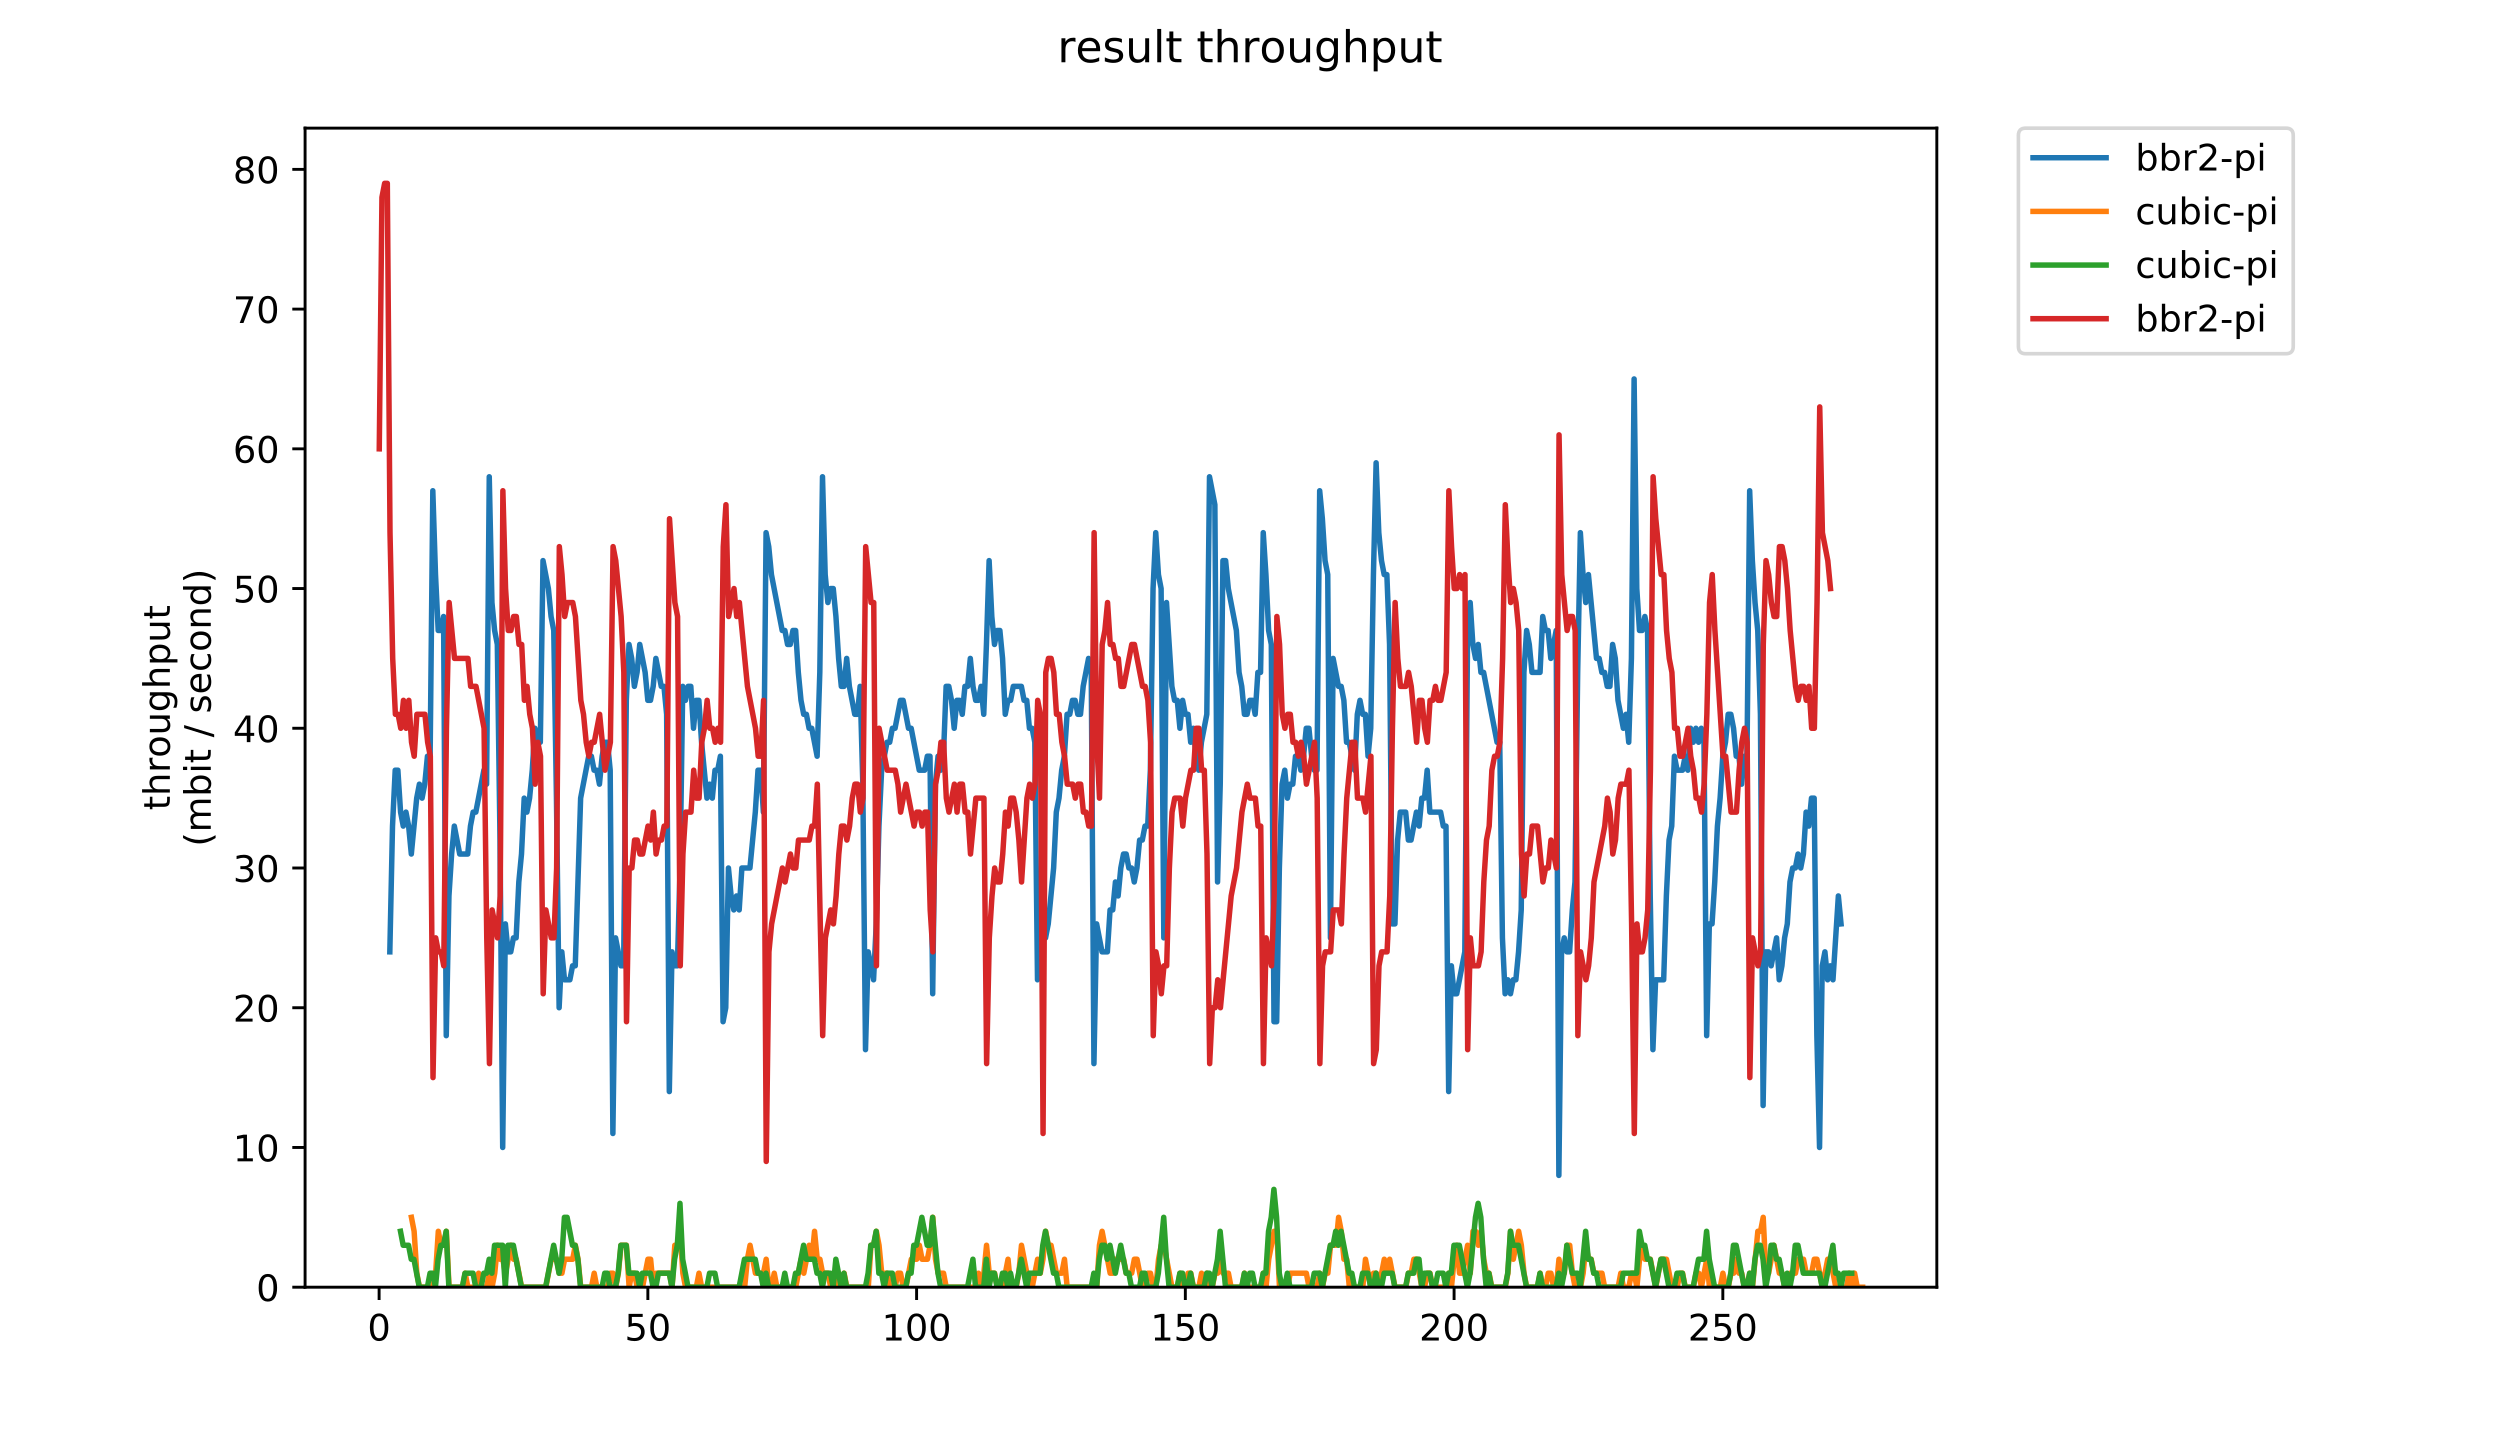 <?xml version="1.0" encoding="utf-8" standalone="no"?>
<!DOCTYPE svg PUBLIC "-//W3C//DTD SVG 1.1//EN"
  "http://www.w3.org/Graphics/SVG/1.1/DTD/svg11.dtd">
<!-- Created with matplotlib (https://matplotlib.org/) -->
<svg height="396pt" version="1.1" viewBox="0 0 684 396" width="684pt" xmlns="http://www.w3.org/2000/svg" xmlns:xlink="http://www.w3.org/1999/xlink">
 <defs>
  <style type="text/css">
*{stroke-linecap:butt;stroke-linejoin:round;}
  </style>
 </defs>
 <g id="figure_1">
  <g id="patch_1">
   <path d="M 0 396 
L 684 396 
L 684 0 
L 0 0 
z
" style="fill:#ffffff;"/>
  </g>
  <g id="axes_1">
   <g id="patch_2">
    <path d="M 83.472 352.174 
L 529.913 352.174 
L 529.913 35.062 
L 83.472 35.062 
z
" style="fill:#ffffff;"/>
   </g>
   <g id="matplotlib.axis_1">
    <g id="xtick_1">
     <g id="line2d_1">
      <defs>
       <path d="M 0 0 
L 0 3.5 
" id="mbb3cca1724" style="stroke:#000000;stroke-width:0.8;"/>
      </defs>
      <g>
       <use style="stroke:#000000;stroke-width:0.8;" x="103.724" xlink:href="#mbb3cca1724" y="352.174"/>
      </g>
     </g>
     <g id="text_1">
      <!-- 0 -->
      <defs>
       <path d="M 31.781 66.406 
Q 24.172 66.406 20.328 58.906 
Q 16.5 51.422 16.5 36.375 
Q 16.5 21.391 20.328 13.891 
Q 24.172 6.391 31.781 6.391 
Q 39.453 6.391 43.281 13.891 
Q 47.125 21.391 47.125 36.375 
Q 47.125 51.422 43.281 58.906 
Q 39.453 66.406 31.781 66.406 
z
M 31.781 74.219 
Q 44.047 74.219 50.516 64.516 
Q 56.984 54.828 56.984 36.375 
Q 56.984 17.969 50.516 8.266 
Q 44.047 -1.422 31.781 -1.422 
Q 19.531 -1.422 13.062 8.266 
Q 6.594 17.969 6.594 36.375 
Q 6.594 54.828 13.062 64.516 
Q 19.531 74.219 31.781 74.219 
z
" id="DejaVuSans-48"/>
      </defs>
      <g transform="translate(100.543 366.773)scale(0.1 -0.1)">
       <use xlink:href="#DejaVuSans-48"/>
      </g>
     </g>
    </g>
    <g id="xtick_2">
     <g id="line2d_2">
      <g>
       <use style="stroke:#000000;stroke-width:0.8;" x="177.252" xlink:href="#mbb3cca1724" y="352.174"/>
      </g>
     </g>
     <g id="text_2">
      <!-- 50 -->
      <defs>
       <path d="M 10.797 72.906 
L 49.516 72.906 
L 49.516 64.594 
L 19.828 64.594 
L 19.828 46.734 
Q 21.969 47.469 24.109 47.828 
Q 26.266 48.188 28.422 48.188 
Q 40.625 48.188 47.75 41.5 
Q 54.891 34.812 54.891 23.391 
Q 54.891 11.625 47.562 5.094 
Q 40.234 -1.422 26.906 -1.422 
Q 22.312 -1.422 17.547 -0.641 
Q 12.797 0.141 7.719 1.703 
L 7.719 11.625 
Q 12.109 9.234 16.797 8.062 
Q 21.484 6.891 26.703 6.891 
Q 35.156 6.891 40.078 11.328 
Q 45.016 15.766 45.016 23.391 
Q 45.016 31 40.078 35.438 
Q 35.156 39.891 26.703 39.891 
Q 22.75 39.891 18.812 39.016 
Q 14.891 38.141 10.797 36.281 
z
" id="DejaVuSans-53"/>
      </defs>
      <g transform="translate(170.89 366.773)scale(0.1 -0.1)">
       <use xlink:href="#DejaVuSans-53"/>
       <use x="63.623" xlink:href="#DejaVuSans-48"/>
      </g>
     </g>
    </g>
    <g id="xtick_3">
     <g id="line2d_3">
      <g>
       <use style="stroke:#000000;stroke-width:0.8;" x="250.781" xlink:href="#mbb3cca1724" y="352.174"/>
      </g>
     </g>
     <g id="text_3">
      <!-- 100 -->
      <defs>
       <path d="M 12.406 8.297 
L 28.516 8.297 
L 28.516 63.922 
L 10.984 60.406 
L 10.984 69.391 
L 28.422 72.906 
L 38.281 72.906 
L 38.281 8.297 
L 54.391 8.297 
L 54.391 0 
L 12.406 0 
z
" id="DejaVuSans-49"/>
      </defs>
      <g transform="translate(241.237 366.773)scale(0.1 -0.1)">
       <use xlink:href="#DejaVuSans-49"/>
       <use x="63.623" xlink:href="#DejaVuSans-48"/>
       <use x="127.246" xlink:href="#DejaVuSans-48"/>
      </g>
     </g>
    </g>
    <g id="xtick_4">
     <g id="line2d_4">
      <g>
       <use style="stroke:#000000;stroke-width:0.8;" x="324.309" xlink:href="#mbb3cca1724" y="352.174"/>
      </g>
     </g>
     <g id="text_4">
      <!-- 150 -->
      <g transform="translate(314.766 366.773)scale(0.1 -0.1)">
       <use xlink:href="#DejaVuSans-49"/>
       <use x="63.623" xlink:href="#DejaVuSans-53"/>
       <use x="127.246" xlink:href="#DejaVuSans-48"/>
      </g>
     </g>
    </g>
    <g id="xtick_5">
     <g id="line2d_5">
      <g>
       <use style="stroke:#000000;stroke-width:0.8;" x="397.838" xlink:href="#mbb3cca1724" y="352.174"/>
      </g>
     </g>
     <g id="text_5">
      <!-- 200 -->
      <defs>
       <path d="M 19.188 8.297 
L 53.609 8.297 
L 53.609 0 
L 7.328 0 
L 7.328 8.297 
Q 12.938 14.109 22.625 23.891 
Q 32.328 33.688 34.812 36.531 
Q 39.547 41.844 41.422 45.531 
Q 43.312 49.219 43.312 52.781 
Q 43.312 58.594 39.234 62.25 
Q 35.156 65.922 28.609 65.922 
Q 23.969 65.922 18.812 64.312 
Q 13.672 62.703 7.812 59.422 
L 7.812 69.391 
Q 13.766 71.781 18.938 73 
Q 24.125 74.219 28.422 74.219 
Q 39.75 74.219 46.484 68.547 
Q 53.219 62.891 53.219 53.422 
Q 53.219 48.922 51.531 44.891 
Q 49.859 40.875 45.406 35.406 
Q 44.188 33.984 37.641 27.219 
Q 31.109 20.453 19.188 8.297 
z
" id="DejaVuSans-50"/>
      </defs>
      <g transform="translate(388.294 366.773)scale(0.1 -0.1)">
       <use xlink:href="#DejaVuSans-50"/>
       <use x="63.623" xlink:href="#DejaVuSans-48"/>
       <use x="127.246" xlink:href="#DejaVuSans-48"/>
      </g>
     </g>
    </g>
    <g id="xtick_6">
     <g id="line2d_6">
      <g>
       <use style="stroke:#000000;stroke-width:0.8;" x="471.366" xlink:href="#mbb3cca1724" y="352.174"/>
      </g>
     </g>
     <g id="text_6">
      <!-- 250 -->
      <g transform="translate(461.823 366.773)scale(0.1 -0.1)">
       <use xlink:href="#DejaVuSans-50"/>
       <use x="63.623" xlink:href="#DejaVuSans-53"/>
       <use x="127.246" xlink:href="#DejaVuSans-48"/>
      </g>
     </g>
    </g>
   </g>
   <g id="matplotlib.axis_2">
    <g id="ytick_1">
     <g id="line2d_7">
      <defs>
       <path d="M 0 0 
L -3.5 0 
" id="m0e229d302c" style="stroke:#000000;stroke-width:0.8;"/>
      </defs>
      <g>
       <use style="stroke:#000000;stroke-width:0.8;" x="83.472" xlink:href="#m0e229d302c" y="352.174"/>
      </g>
     </g>
     <g id="text_7">
      <!-- 0 -->
      <g transform="translate(70.11 355.973)scale(0.1 -0.1)">
       <use xlink:href="#DejaVuSans-48"/>
      </g>
     </g>
    </g>
    <g id="ytick_2">
     <g id="line2d_8">
      <g>
       <use style="stroke:#000000;stroke-width:0.8;" x="83.472" xlink:href="#m0e229d302c" y="313.945"/>
      </g>
     </g>
     <g id="text_8">
      <!-- 10 -->
      <g transform="translate(63.747 317.744)scale(0.1 -0.1)">
       <use xlink:href="#DejaVuSans-49"/>
       <use x="63.623" xlink:href="#DejaVuSans-48"/>
      </g>
     </g>
    </g>
    <g id="ytick_3">
     <g id="line2d_9">
      <g>
       <use style="stroke:#000000;stroke-width:0.8;" x="83.472" xlink:href="#m0e229d302c" y="275.716"/>
      </g>
     </g>
     <g id="text_9">
      <!-- 20 -->
      <g transform="translate(63.747 279.515)scale(0.1 -0.1)">
       <use xlink:href="#DejaVuSans-50"/>
       <use x="63.623" xlink:href="#DejaVuSans-48"/>
      </g>
     </g>
    </g>
    <g id="ytick_4">
     <g id="line2d_10">
      <g>
       <use style="stroke:#000000;stroke-width:0.8;" x="83.472" xlink:href="#m0e229d302c" y="237.486"/>
      </g>
     </g>
     <g id="text_10">
      <!-- 30 -->
      <defs>
       <path d="M 40.578 39.312 
Q 47.656 37.797 51.625 33 
Q 55.609 28.219 55.609 21.188 
Q 55.609 10.406 48.188 4.484 
Q 40.766 -1.422 27.094 -1.422 
Q 22.516 -1.422 17.656 -0.516 
Q 12.797 0.391 7.625 2.203 
L 7.625 11.719 
Q 11.719 9.328 16.594 8.109 
Q 21.484 6.891 26.812 6.891 
Q 36.078 6.891 40.938 10.547 
Q 45.797 14.203 45.797 21.188 
Q 45.797 27.641 41.281 31.266 
Q 36.766 34.906 28.719 34.906 
L 20.219 34.906 
L 20.219 43.016 
L 29.109 43.016 
Q 36.375 43.016 40.234 45.922 
Q 44.094 48.828 44.094 54.297 
Q 44.094 59.906 40.109 62.906 
Q 36.141 65.922 28.719 65.922 
Q 24.656 65.922 20.016 65.031 
Q 15.375 64.156 9.812 62.312 
L 9.812 71.094 
Q 15.438 72.656 20.344 73.438 
Q 25.25 74.219 29.594 74.219 
Q 40.828 74.219 47.359 69.109 
Q 53.906 64.016 53.906 55.328 
Q 53.906 49.266 50.438 45.094 
Q 46.969 40.922 40.578 39.312 
z
" id="DejaVuSans-51"/>
      </defs>
      <g transform="translate(63.747 241.286)scale(0.1 -0.1)">
       <use xlink:href="#DejaVuSans-51"/>
       <use x="63.623" xlink:href="#DejaVuSans-48"/>
      </g>
     </g>
    </g>
    <g id="ytick_5">
     <g id="line2d_11">
      <g>
       <use style="stroke:#000000;stroke-width:0.8;" x="83.472" xlink:href="#m0e229d302c" y="199.257"/>
      </g>
     </g>
     <g id="text_11">
      <!-- 40 -->
      <defs>
       <path d="M 37.797 64.312 
L 12.891 25.391 
L 37.797 25.391 
z
M 35.203 72.906 
L 47.609 72.906 
L 47.609 25.391 
L 58.016 25.391 
L 58.016 17.188 
L 47.609 17.188 
L 47.609 0 
L 37.797 0 
L 37.797 17.188 
L 4.891 17.188 
L 4.891 26.703 
z
" id="DejaVuSans-52"/>
      </defs>
      <g transform="translate(63.747 203.056)scale(0.1 -0.1)">
       <use xlink:href="#DejaVuSans-52"/>
       <use x="63.623" xlink:href="#DejaVuSans-48"/>
      </g>
     </g>
    </g>
    <g id="ytick_6">
     <g id="line2d_12">
      <g>
       <use style="stroke:#000000;stroke-width:0.8;" x="83.472" xlink:href="#m0e229d302c" y="161.028"/>
      </g>
     </g>
     <g id="text_12">
      <!-- 50 -->
      <g transform="translate(63.747 164.827)scale(0.1 -0.1)">
       <use xlink:href="#DejaVuSans-53"/>
       <use x="63.623" xlink:href="#DejaVuSans-48"/>
      </g>
     </g>
    </g>
    <g id="ytick_7">
     <g id="line2d_13">
      <g>
       <use style="stroke:#000000;stroke-width:0.8;" x="83.472" xlink:href="#m0e229d302c" y="122.799"/>
      </g>
     </g>
     <g id="text_13">
      <!-- 60 -->
      <defs>
       <path d="M 33.016 40.375 
Q 26.375 40.375 22.484 35.828 
Q 18.609 31.297 18.609 23.391 
Q 18.609 15.531 22.484 10.953 
Q 26.375 6.391 33.016 6.391 
Q 39.656 6.391 43.531 10.953 
Q 47.406 15.531 47.406 23.391 
Q 47.406 31.297 43.531 35.828 
Q 39.656 40.375 33.016 40.375 
z
M 52.594 71.297 
L 52.594 62.312 
Q 48.875 64.062 45.094 64.984 
Q 41.312 65.922 37.594 65.922 
Q 27.828 65.922 22.672 59.328 
Q 17.531 52.734 16.797 39.406 
Q 19.672 43.656 24.016 45.922 
Q 28.375 48.188 33.594 48.188 
Q 44.578 48.188 50.953 41.516 
Q 57.328 34.859 57.328 23.391 
Q 57.328 12.156 50.688 5.359 
Q 44.047 -1.422 33.016 -1.422 
Q 20.359 -1.422 13.672 8.266 
Q 6.984 17.969 6.984 36.375 
Q 6.984 53.656 15.188 63.938 
Q 23.391 74.219 37.203 74.219 
Q 40.922 74.219 44.703 73.484 
Q 48.484 72.75 52.594 71.297 
z
" id="DejaVuSans-54"/>
      </defs>
      <g transform="translate(63.747 126.598)scale(0.1 -0.1)">
       <use xlink:href="#DejaVuSans-54"/>
       <use x="63.623" xlink:href="#DejaVuSans-48"/>
      </g>
     </g>
    </g>
    <g id="ytick_8">
     <g id="line2d_14">
      <g>
       <use style="stroke:#000000;stroke-width:0.8;" x="83.472" xlink:href="#m0e229d302c" y="84.569"/>
      </g>
     </g>
     <g id="text_14">
      <!-- 70 -->
      <defs>
       <path d="M 8.203 72.906 
L 55.078 72.906 
L 55.078 68.703 
L 28.609 0 
L 18.312 0 
L 43.219 64.594 
L 8.203 64.594 
z
" id="DejaVuSans-55"/>
      </defs>
      <g transform="translate(63.747 88.369)scale(0.1 -0.1)">
       <use xlink:href="#DejaVuSans-55"/>
       <use x="63.623" xlink:href="#DejaVuSans-48"/>
      </g>
     </g>
    </g>
    <g id="ytick_9">
     <g id="line2d_15">
      <g>
       <use style="stroke:#000000;stroke-width:0.8;" x="83.472" xlink:href="#m0e229d302c" y="46.34"/>
      </g>
     </g>
     <g id="text_15">
      <!-- 80 -->
      <defs>
       <path d="M 31.781 34.625 
Q 24.75 34.625 20.719 30.859 
Q 16.703 27.094 16.703 20.516 
Q 16.703 13.922 20.719 10.156 
Q 24.75 6.391 31.781 6.391 
Q 38.812 6.391 42.859 10.172 
Q 46.922 13.969 46.922 20.516 
Q 46.922 27.094 42.891 30.859 
Q 38.875 34.625 31.781 34.625 
z
M 21.922 38.812 
Q 15.578 40.375 12.031 44.719 
Q 8.5 49.078 8.5 55.328 
Q 8.5 64.062 14.719 69.141 
Q 20.953 74.219 31.781 74.219 
Q 42.672 74.219 48.875 69.141 
Q 55.078 64.062 55.078 55.328 
Q 55.078 49.078 51.531 44.719 
Q 48 40.375 41.703 38.812 
Q 48.828 37.156 52.797 32.312 
Q 56.781 27.484 56.781 20.516 
Q 56.781 9.906 50.312 4.234 
Q 43.844 -1.422 31.781 -1.422 
Q 19.734 -1.422 13.25 4.234 
Q 6.781 9.906 6.781 20.516 
Q 6.781 27.484 10.781 32.312 
Q 14.797 37.156 21.922 38.812 
z
M 18.312 54.391 
Q 18.312 48.734 21.844 45.562 
Q 25.391 42.391 31.781 42.391 
Q 38.141 42.391 41.719 45.562 
Q 45.312 48.734 45.312 54.391 
Q 45.312 60.062 41.719 63.234 
Q 38.141 66.406 31.781 66.406 
Q 25.391 66.406 21.844 63.234 
Q 18.312 60.062 18.312 54.391 
z
" id="DejaVuSans-56"/>
      </defs>
      <g transform="translate(63.747 50.139)scale(0.1 -0.1)">
       <use xlink:href="#DejaVuSans-56"/>
       <use x="63.623" xlink:href="#DejaVuSans-48"/>
      </g>
     </g>
    </g>
    <g id="text_16">
     <!-- throughput -->
     <defs>
      <path d="M 18.312 70.219 
L 18.312 54.688 
L 36.812 54.688 
L 36.812 47.703 
L 18.312 47.703 
L 18.312 18.016 
Q 18.312 11.328 20.141 9.422 
Q 21.969 7.516 27.594 7.516 
L 36.812 7.516 
L 36.812 0 
L 27.594 0 
Q 17.188 0 13.234 3.875 
Q 9.281 7.766 9.281 18.016 
L 9.281 47.703 
L 2.688 47.703 
L 2.688 54.688 
L 9.281 54.688 
L 9.281 70.219 
z
" id="DejaVuSans-116"/>
      <path d="M 54.891 33.016 
L 54.891 0 
L 45.906 0 
L 45.906 32.719 
Q 45.906 40.484 42.875 44.328 
Q 39.844 48.188 33.797 48.188 
Q 26.516 48.188 22.312 43.547 
Q 18.109 38.922 18.109 30.906 
L 18.109 0 
L 9.078 0 
L 9.078 75.984 
L 18.109 75.984 
L 18.109 46.188 
Q 21.344 51.125 25.703 53.562 
Q 30.078 56 35.797 56 
Q 45.219 56 50.047 50.172 
Q 54.891 44.344 54.891 33.016 
z
" id="DejaVuSans-104"/>
      <path d="M 41.109 46.297 
Q 39.594 47.172 37.812 47.578 
Q 36.031 48 33.891 48 
Q 26.266 48 22.188 43.047 
Q 18.109 38.094 18.109 28.812 
L 18.109 0 
L 9.078 0 
L 9.078 54.688 
L 18.109 54.688 
L 18.109 46.188 
Q 20.953 51.172 25.484 53.578 
Q 30.031 56 36.531 56 
Q 37.453 56 38.578 55.875 
Q 39.703 55.766 41.062 55.516 
z
" id="DejaVuSans-114"/>
      <path d="M 30.609 48.391 
Q 23.391 48.391 19.188 42.75 
Q 14.984 37.109 14.984 27.297 
Q 14.984 17.484 19.156 11.844 
Q 23.344 6.203 30.609 6.203 
Q 37.797 6.203 41.984 11.859 
Q 46.188 17.531 46.188 27.297 
Q 46.188 37.016 41.984 42.703 
Q 37.797 48.391 30.609 48.391 
z
M 30.609 56 
Q 42.328 56 49.016 48.375 
Q 55.719 40.766 55.719 27.297 
Q 55.719 13.875 49.016 6.219 
Q 42.328 -1.422 30.609 -1.422 
Q 18.844 -1.422 12.172 6.219 
Q 5.516 13.875 5.516 27.297 
Q 5.516 40.766 12.172 48.375 
Q 18.844 56 30.609 56 
z
" id="DejaVuSans-111"/>
      <path d="M 8.5 21.578 
L 8.5 54.688 
L 17.484 54.688 
L 17.484 21.922 
Q 17.484 14.156 20.5 10.266 
Q 23.531 6.391 29.594 6.391 
Q 36.859 6.391 41.078 11.031 
Q 45.312 15.672 45.312 23.688 
L 45.312 54.688 
L 54.297 54.688 
L 54.297 0 
L 45.312 0 
L 45.312 8.406 
Q 42.047 3.422 37.719 1 
Q 33.406 -1.422 27.688 -1.422 
Q 18.266 -1.422 13.375 4.438 
Q 8.5 10.297 8.5 21.578 
z
M 31.109 56 
z
" id="DejaVuSans-117"/>
      <path d="M 45.406 27.984 
Q 45.406 37.75 41.375 43.109 
Q 37.359 48.484 30.078 48.484 
Q 22.859 48.484 18.828 43.109 
Q 14.797 37.75 14.797 27.984 
Q 14.797 18.266 18.828 12.891 
Q 22.859 7.516 30.078 7.516 
Q 37.359 7.516 41.375 12.891 
Q 45.406 18.266 45.406 27.984 
z
M 54.391 6.781 
Q 54.391 -7.172 48.188 -13.984 
Q 42 -20.797 29.203 -20.797 
Q 24.469 -20.797 20.266 -20.094 
Q 16.062 -19.391 12.109 -17.922 
L 12.109 -9.188 
Q 16.062 -11.328 19.922 -12.344 
Q 23.781 -13.375 27.781 -13.375 
Q 36.625 -13.375 41.016 -8.766 
Q 45.406 -4.156 45.406 5.172 
L 45.406 9.625 
Q 42.625 4.781 38.281 2.391 
Q 33.938 0 27.875 0 
Q 17.828 0 11.672 7.656 
Q 5.516 15.328 5.516 27.984 
Q 5.516 40.672 11.672 48.328 
Q 17.828 56 27.875 56 
Q 33.938 56 38.281 53.609 
Q 42.625 51.219 45.406 46.391 
L 45.406 54.688 
L 54.391 54.688 
z
" id="DejaVuSans-103"/>
      <path d="M 18.109 8.203 
L 18.109 -20.797 
L 9.078 -20.797 
L 9.078 54.688 
L 18.109 54.688 
L 18.109 46.391 
Q 20.953 51.266 25.266 53.625 
Q 29.594 56 35.594 56 
Q 45.562 56 51.781 48.094 
Q 58.016 40.188 58.016 27.297 
Q 58.016 14.406 51.781 6.484 
Q 45.562 -1.422 35.594 -1.422 
Q 29.594 -1.422 25.266 0.953 
Q 20.953 3.328 18.109 8.203 
z
M 48.688 27.297 
Q 48.688 37.203 44.609 42.844 
Q 40.531 48.484 33.406 48.484 
Q 26.266 48.484 22.188 42.844 
Q 18.109 37.203 18.109 27.297 
Q 18.109 17.391 22.188 11.75 
Q 26.266 6.109 33.406 6.109 
Q 40.531 6.109 44.609 11.75 
Q 48.688 17.391 48.688 27.297 
z
" id="DejaVuSans-112"/>
     </defs>
     <g transform="translate(46.47 221.675)rotate(-90)scale(0.1 -0.1)">
      <use xlink:href="#DejaVuSans-116"/>
      <use x="39.209" xlink:href="#DejaVuSans-104"/>
      <use x="102.588" xlink:href="#DejaVuSans-114"/>
      <use x="143.67" xlink:href="#DejaVuSans-111"/>
      <use x="204.852" xlink:href="#DejaVuSans-117"/>
      <use x="268.23" xlink:href="#DejaVuSans-103"/>
      <use x="331.707" xlink:href="#DejaVuSans-104"/>
      <use x="395.086" xlink:href="#DejaVuSans-112"/>
      <use x="458.562" xlink:href="#DejaVuSans-117"/>
      <use x="521.941" xlink:href="#DejaVuSans-116"/>
     </g>
     <!-- (mbit / second) -->
     <defs>
      <path d="M 31 75.875 
Q 24.469 64.656 21.281 53.656 
Q 18.109 42.672 18.109 31.391 
Q 18.109 20.125 21.312 9.062 
Q 24.516 -2 31 -13.188 
L 23.188 -13.188 
Q 15.875 -1.703 12.234 9.375 
Q 8.594 20.453 8.594 31.391 
Q 8.594 42.281 12.203 53.312 
Q 15.828 64.359 23.188 75.875 
z
" id="DejaVuSans-40"/>
      <path d="M 52 44.188 
Q 55.375 50.25 60.062 53.125 
Q 64.75 56 71.094 56 
Q 79.641 56 84.281 50.016 
Q 88.922 44.047 88.922 33.016 
L 88.922 0 
L 79.891 0 
L 79.891 32.719 
Q 79.891 40.578 77.094 44.375 
Q 74.312 48.188 68.609 48.188 
Q 61.625 48.188 57.562 43.547 
Q 53.516 38.922 53.516 30.906 
L 53.516 0 
L 44.484 0 
L 44.484 32.719 
Q 44.484 40.625 41.703 44.406 
Q 38.922 48.188 33.109 48.188 
Q 26.219 48.188 22.156 43.531 
Q 18.109 38.875 18.109 30.906 
L 18.109 0 
L 9.078 0 
L 9.078 54.688 
L 18.109 54.688 
L 18.109 46.188 
Q 21.188 51.219 25.484 53.609 
Q 29.781 56 35.688 56 
Q 41.656 56 45.828 52.969 
Q 50 49.953 52 44.188 
z
" id="DejaVuSans-109"/>
      <path d="M 48.688 27.297 
Q 48.688 37.203 44.609 42.844 
Q 40.531 48.484 33.406 48.484 
Q 26.266 48.484 22.188 42.844 
Q 18.109 37.203 18.109 27.297 
Q 18.109 17.391 22.188 11.75 
Q 26.266 6.109 33.406 6.109 
Q 40.531 6.109 44.609 11.75 
Q 48.688 17.391 48.688 27.297 
z
M 18.109 46.391 
Q 20.953 51.266 25.266 53.625 
Q 29.594 56 35.594 56 
Q 45.562 56 51.781 48.094 
Q 58.016 40.188 58.016 27.297 
Q 58.016 14.406 51.781 6.484 
Q 45.562 -1.422 35.594 -1.422 
Q 29.594 -1.422 25.266 0.953 
Q 20.953 3.328 18.109 8.203 
L 18.109 0 
L 9.078 0 
L 9.078 75.984 
L 18.109 75.984 
z
" id="DejaVuSans-98"/>
      <path d="M 9.422 54.688 
L 18.406 54.688 
L 18.406 0 
L 9.422 0 
z
M 9.422 75.984 
L 18.406 75.984 
L 18.406 64.594 
L 9.422 64.594 
z
" id="DejaVuSans-105"/>
      <path id="DejaVuSans-32"/>
      <path d="M 25.391 72.906 
L 33.688 72.906 
L 8.297 -9.281 
L 0 -9.281 
z
" id="DejaVuSans-47"/>
      <path d="M 44.281 53.078 
L 44.281 44.578 
Q 40.484 46.531 36.375 47.5 
Q 32.281 48.484 27.875 48.484 
Q 21.188 48.484 17.844 46.438 
Q 14.5 44.391 14.5 40.281 
Q 14.5 37.156 16.891 35.375 
Q 19.281 33.594 26.516 31.984 
L 29.594 31.297 
Q 39.156 29.25 43.188 25.516 
Q 47.219 21.781 47.219 15.094 
Q 47.219 7.469 41.188 3.016 
Q 35.156 -1.422 24.609 -1.422 
Q 20.219 -1.422 15.453 -0.562 
Q 10.688 0.297 5.422 2 
L 5.422 11.281 
Q 10.406 8.688 15.234 7.391 
Q 20.062 6.109 24.812 6.109 
Q 31.156 6.109 34.562 8.281 
Q 37.984 10.453 37.984 14.406 
Q 37.984 18.062 35.516 20.016 
Q 33.062 21.969 24.703 23.781 
L 21.578 24.516 
Q 13.234 26.266 9.516 29.906 
Q 5.812 33.547 5.812 39.891 
Q 5.812 47.609 11.281 51.797 
Q 16.75 56 26.812 56 
Q 31.781 56 36.172 55.266 
Q 40.578 54.547 44.281 53.078 
z
" id="DejaVuSans-115"/>
      <path d="M 56.203 29.594 
L 56.203 25.203 
L 14.891 25.203 
Q 15.484 15.922 20.484 11.062 
Q 25.484 6.203 34.422 6.203 
Q 39.594 6.203 44.453 7.469 
Q 49.312 8.734 54.109 11.281 
L 54.109 2.781 
Q 49.266 0.734 44.188 -0.344 
Q 39.109 -1.422 33.891 -1.422 
Q 20.797 -1.422 13.156 6.188 
Q 5.516 13.812 5.516 26.812 
Q 5.516 40.234 12.766 48.109 
Q 20.016 56 32.328 56 
Q 43.359 56 49.781 48.891 
Q 56.203 41.797 56.203 29.594 
z
M 47.219 32.234 
Q 47.125 39.594 43.094 43.984 
Q 39.062 48.391 32.422 48.391 
Q 24.906 48.391 20.391 44.141 
Q 15.875 39.891 15.188 32.172 
z
" id="DejaVuSans-101"/>
      <path d="M 48.781 52.594 
L 48.781 44.188 
Q 44.969 46.297 41.141 47.344 
Q 37.312 48.391 33.406 48.391 
Q 24.656 48.391 19.812 42.844 
Q 14.984 37.312 14.984 27.297 
Q 14.984 17.281 19.812 11.734 
Q 24.656 6.203 33.406 6.203 
Q 37.312 6.203 41.141 7.25 
Q 44.969 8.297 48.781 10.406 
L 48.781 2.094 
Q 45.016 0.344 40.984 -0.531 
Q 36.969 -1.422 32.422 -1.422 
Q 20.062 -1.422 12.781 6.344 
Q 5.516 14.109 5.516 27.297 
Q 5.516 40.672 12.859 48.328 
Q 20.219 56 33.016 56 
Q 37.156 56 41.109 55.141 
Q 45.062 54.297 48.781 52.594 
z
" id="DejaVuSans-99"/>
      <path d="M 54.891 33.016 
L 54.891 0 
L 45.906 0 
L 45.906 32.719 
Q 45.906 40.484 42.875 44.328 
Q 39.844 48.188 33.797 48.188 
Q 26.516 48.188 22.312 43.547 
Q 18.109 38.922 18.109 30.906 
L 18.109 0 
L 9.078 0 
L 9.078 54.688 
L 18.109 54.688 
L 18.109 46.188 
Q 21.344 51.125 25.703 53.562 
Q 30.078 56 35.797 56 
Q 45.219 56 50.047 50.172 
Q 54.891 44.344 54.891 33.016 
z
" id="DejaVuSans-110"/>
      <path d="M 45.406 46.391 
L 45.406 75.984 
L 54.391 75.984 
L 54.391 0 
L 45.406 0 
L 45.406 8.203 
Q 42.578 3.328 38.25 0.953 
Q 33.938 -1.422 27.875 -1.422 
Q 17.969 -1.422 11.734 6.484 
Q 5.516 14.406 5.516 27.297 
Q 5.516 40.188 11.734 48.094 
Q 17.969 56 27.875 56 
Q 33.938 56 38.25 53.625 
Q 42.578 51.266 45.406 46.391 
z
M 14.797 27.297 
Q 14.797 17.391 18.875 11.75 
Q 22.953 6.109 30.078 6.109 
Q 37.203 6.109 41.297 11.75 
Q 45.406 17.391 45.406 27.297 
Q 45.406 37.203 41.297 42.844 
Q 37.203 48.484 30.078 48.484 
Q 22.953 48.484 18.875 42.844 
Q 14.797 37.203 14.797 27.297 
z
" id="DejaVuSans-100"/>
      <path d="M 8.016 75.875 
L 15.828 75.875 
Q 23.141 64.359 26.781 53.312 
Q 30.422 42.281 30.422 31.391 
Q 30.422 20.453 26.781 9.375 
Q 23.141 -1.703 15.828 -13.188 
L 8.016 -13.188 
Q 14.5 -2 17.703 9.062 
Q 20.906 20.125 20.906 31.391 
Q 20.906 42.672 17.703 53.656 
Q 14.5 64.656 8.016 75.875 
z
" id="DejaVuSans-41"/>
     </defs>
     <g transform="translate(57.668 231.609)rotate(-90)scale(0.1 -0.1)">
      <use xlink:href="#DejaVuSans-40"/>
      <use x="39.014" xlink:href="#DejaVuSans-109"/>
      <use x="136.426" xlink:href="#DejaVuSans-98"/>
      <use x="199.902" xlink:href="#DejaVuSans-105"/>
      <use x="227.686" xlink:href="#DejaVuSans-116"/>
      <use x="266.895" xlink:href="#DejaVuSans-32"/>
      <use x="298.682" xlink:href="#DejaVuSans-47"/>
      <use x="332.373" xlink:href="#DejaVuSans-32"/>
      <use x="364.16" xlink:href="#DejaVuSans-115"/>
      <use x="416.26" xlink:href="#DejaVuSans-101"/>
      <use x="477.783" xlink:href="#DejaVuSans-99"/>
      <use x="532.764" xlink:href="#DejaVuSans-111"/>
      <use x="593.945" xlink:href="#DejaVuSans-110"/>
      <use x="657.324" xlink:href="#DejaVuSans-100"/>
      <use x="720.801" xlink:href="#DejaVuSans-41"/>
     </g>
    </g>
   </g>
   <g id="line2d_16">
    <path clip-path="url(#pf3a8a2901b)" d="M 106.655 260.424 
L 107.39 226.018 
L 108.125 210.726 
L 108.861 210.726 
L 109.596 222.195 
L 110.331 226.018 
L 111.066 222.195 
L 111.802 226.018 
L 112.537 233.663 
L 114.008 218.372 
L 114.743 214.549 
L 115.478 218.372 
L 116.213 214.549 
L 116.949 206.903 
L 117.684 206.903 
L 118.419 134.267 
L 119.155 157.205 
L 119.89 172.497 
L 120.625 172.497 
L 121.36 168.674 
L 122.096 283.362 
L 122.831 245.132 
L 123.566 233.663 
L 124.302 226.018 
L 125.772 233.663 
L 127.978 233.663 
L 128.713 226.018 
L 129.449 222.195 
L 130.184 222.195 
L 132.39 210.726 
L 133.125 214.549 
L 133.86 130.444 
L 134.596 164.851 
L 135.331 172.497 
L 136.066 176.32 
L 136.801 229.841 
L 137.537 313.945 
L 138.272 252.778 
L 139.007 260.424 
L 139.743 260.424 
L 140.478 256.601 
L 141.213 256.601 
L 141.948 241.309 
L 142.684 233.663 
L 143.419 218.372 
L 144.154 222.195 
L 144.89 218.372 
L 145.625 210.726 
L 146.36 199.257 
L 147.095 203.08 
L 147.831 203.08 
L 148.566 153.382 
L 150.037 161.028 
L 150.772 168.674 
L 151.507 172.497 
L 152.242 218.372 
L 152.978 275.716 
L 153.713 260.424 
L 154.448 268.07 
L 155.919 268.07 
L 156.654 264.247 
L 157.389 264.247 
L 158.86 218.372 
L 161.066 206.903 
L 161.801 206.903 
L 162.536 210.726 
L 163.272 210.726 
L 164.007 214.549 
L 164.742 206.903 
L 165.478 203.08 
L 166.213 203.08 
L 166.948 210.726 
L 167.683 310.122 
L 168.419 256.601 
L 169.889 264.247 
L 170.625 264.247 
L 171.36 191.611 
L 172.095 176.32 
L 172.83 180.143 
L 173.566 187.788 
L 174.301 183.965 
L 175.036 176.32 
L 176.507 183.965 
L 177.242 191.611 
L 177.977 191.611 
L 178.713 187.788 
L 179.448 180.143 
L 180.919 187.788 
L 181.654 187.788 
L 182.389 195.434 
L 183.124 298.653 
L 183.86 260.424 
L 184.595 264.247 
L 185.33 264.247 
L 186.066 237.486 
L 186.801 187.788 
L 187.536 191.611 
L 188.271 187.788 
L 189.007 187.788 
L 189.742 199.257 
L 190.477 191.611 
L 191.213 191.611 
L 191.948 203.08 
L 193.418 218.372 
L 194.154 214.549 
L 194.889 218.372 
L 195.624 210.726 
L 196.36 210.726 
L 197.095 206.903 
L 197.83 279.539 
L 198.565 275.716 
L 199.301 237.486 
L 200.036 245.132 
L 200.771 248.955 
L 201.506 245.132 
L 202.242 248.955 
L 202.977 237.486 
L 205.183 237.486 
L 206.653 222.195 
L 207.389 210.726 
L 208.124 210.726 
L 208.859 222.195 
L 209.595 145.736 
L 210.33 149.559 
L 211.065 157.205 
L 214.006 172.497 
L 214.742 172.497 
L 215.477 176.32 
L 216.212 176.32 
L 216.947 172.497 
L 217.683 172.497 
L 218.418 183.965 
L 219.153 191.611 
L 219.889 195.434 
L 220.624 195.434 
L 221.359 199.257 
L 222.094 199.257 
L 223.565 206.903 
L 224.3 183.965 
L 225.036 130.444 
L 225.771 157.205 
L 226.506 164.851 
L 227.241 161.028 
L 227.977 161.028 
L 228.712 168.674 
L 229.447 180.143 
L 230.183 187.788 
L 230.918 187.788 
L 231.653 180.143 
L 232.388 187.788 
L 233.859 195.434 
L 234.594 195.434 
L 235.33 187.788 
L 236.065 214.549 
L 236.8 287.184 
L 237.535 260.424 
L 239.006 268.07 
L 239.741 252.778 
L 240.477 226.018 
L 241.212 210.726 
L 242.682 203.08 
L 243.418 203.08 
L 244.153 199.257 
L 244.888 199.257 
L 246.359 191.611 
L 247.094 191.611 
L 248.565 199.257 
L 249.3 199.257 
L 251.506 210.726 
L 252.976 210.726 
L 253.712 206.903 
L 254.447 206.903 
L 255.182 271.893 
L 255.918 214.549 
L 256.653 206.903 
L 257.388 210.726 
L 258.123 206.903 
L 258.859 187.788 
L 259.594 187.788 
L 260.329 191.611 
L 261.065 199.257 
L 261.8 191.611 
L 262.535 191.611 
L 263.27 195.434 
L 264.006 187.788 
L 264.741 187.788 
L 265.476 180.143 
L 266.212 187.788 
L 266.947 191.611 
L 267.682 191.611 
L 268.417 187.788 
L 269.153 195.434 
L 269.888 176.32 
L 270.623 153.382 
L 271.359 168.674 
L 272.094 176.32 
L 272.829 172.497 
L 273.564 172.497 
L 274.3 180.143 
L 275.035 195.434 
L 275.77 191.611 
L 276.506 191.611 
L 277.241 187.788 
L 279.447 187.788 
L 280.182 191.611 
L 280.917 191.611 
L 281.653 199.257 
L 282.388 199.257 
L 283.123 203.08 
L 283.858 268.07 
L 284.594 256.601 
L 285.329 252.778 
L 286.064 256.601 
L 286.8 252.778 
L 288.27 237.486 
L 289.005 222.195 
L 289.741 218.372 
L 290.476 210.726 
L 291.211 206.903 
L 291.947 195.434 
L 292.682 195.434 
L 293.417 191.611 
L 294.152 191.611 
L 294.888 195.434 
L 295.623 195.434 
L 296.358 187.788 
L 297.829 180.143 
L 298.564 183.965 
L 299.299 291.007 
L 300.035 252.778 
L 301.505 260.424 
L 302.976 260.424 
L 303.711 248.955 
L 304.446 248.955 
L 305.182 241.309 
L 305.917 245.132 
L 306.652 237.486 
L 307.387 233.663 
L 308.123 233.663 
L 308.858 237.486 
L 309.593 237.486 
L 310.329 241.309 
L 311.064 237.486 
L 311.799 229.841 
L 312.534 229.841 
L 313.27 226.018 
L 314.005 226.018 
L 314.74 210.726 
L 315.476 161.028 
L 316.211 145.736 
L 316.946 157.205 
L 317.681 161.028 
L 318.417 256.601 
L 319.152 164.851 
L 320.623 187.788 
L 321.358 191.611 
L 322.093 191.611 
L 322.828 199.257 
L 323.564 191.611 
L 324.299 195.434 
L 325.034 195.434 
L 325.77 203.08 
L 326.505 199.257 
L 327.24 206.903 
L 327.975 210.726 
L 328.711 203.08 
L 330.181 195.434 
L 330.917 130.444 
L 332.387 138.09 
L 333.122 241.309 
L 333.858 214.549 
L 334.593 153.382 
L 335.328 153.382 
L 336.064 161.028 
L 338.269 172.497 
L 339.005 183.965 
L 339.74 187.788 
L 340.475 195.434 
L 341.211 195.434 
L 341.946 191.611 
L 342.681 191.611 
L 343.416 195.434 
L 344.152 183.965 
L 344.887 183.965 
L 345.622 145.736 
L 346.358 157.205 
L 347.093 172.497 
L 347.828 176.32 
L 348.563 279.539 
L 349.299 279.539 
L 350.034 237.486 
L 350.769 214.549 
L 351.505 210.726 
L 352.24 218.372 
L 352.975 214.549 
L 353.71 214.549 
L 354.446 206.903 
L 355.181 206.903 
L 355.916 210.726 
L 356.652 206.903 
L 357.387 199.257 
L 358.122 199.257 
L 358.857 206.903 
L 359.593 210.726 
L 360.328 210.726 
L 361.063 134.267 
L 361.799 141.913 
L 362.534 153.382 
L 363.269 157.205 
L 364.004 256.601 
L 364.74 180.143 
L 366.21 187.788 
L 366.946 187.788 
L 367.681 191.611 
L 368.416 203.08 
L 369.151 203.08 
L 370.622 210.726 
L 371.357 195.434 
L 372.093 191.611 
L 372.828 195.434 
L 373.563 195.434 
L 374.298 206.903 
L 375.034 199.257 
L 375.769 157.205 
L 376.504 126.622 
L 377.24 145.736 
L 377.975 153.382 
L 378.71 157.205 
L 379.445 157.205 
L 380.181 176.32 
L 380.916 252.778 
L 381.651 252.778 
L 382.387 229.841 
L 383.122 222.195 
L 384.592 222.195 
L 385.328 229.841 
L 386.063 229.841 
L 387.534 222.195 
L 388.269 226.018 
L 389.004 218.372 
L 389.739 218.372 
L 390.475 210.726 
L 391.21 222.195 
L 394.151 222.195 
L 394.886 226.018 
L 395.622 226.018 
L 396.357 298.653 
L 397.092 264.247 
L 397.828 271.893 
L 398.563 271.893 
L 400.769 260.424 
L 401.504 176.32 
L 402.239 164.851 
L 402.975 176.32 
L 403.71 180.143 
L 404.445 176.32 
L 405.18 183.965 
L 405.916 183.965 
L 409.592 203.08 
L 410.327 203.08 
L 411.063 256.601 
L 411.798 271.893 
L 412.533 268.07 
L 413.269 271.893 
L 414.004 268.07 
L 414.739 268.07 
L 415.474 260.424 
L 416.21 248.955 
L 416.945 183.965 
L 417.68 172.497 
L 418.415 176.32 
L 419.151 183.965 
L 421.357 183.965 
L 422.092 168.674 
L 422.827 172.497 
L 423.562 172.497 
L 424.298 180.143 
L 425.768 172.497 
L 426.504 321.591 
L 427.239 260.424 
L 427.974 256.601 
L 428.709 260.424 
L 429.445 260.424 
L 430.18 248.955 
L 430.915 241.309 
L 431.651 183.965 
L 432.386 145.736 
L 433.121 157.205 
L 433.856 164.851 
L 434.592 157.205 
L 436.798 180.143 
L 437.533 180.143 
L 438.268 183.965 
L 439.003 183.965 
L 439.739 187.788 
L 440.474 187.788 
L 441.209 176.32 
L 441.945 180.143 
L 442.68 191.611 
L 444.15 199.257 
L 444.886 195.434 
L 445.621 203.08 
L 446.356 180.143 
L 447.092 103.684 
L 447.827 161.028 
L 448.562 172.497 
L 449.297 172.497 
L 450.033 168.674 
L 450.768 172.497 
L 451.503 245.132 
L 452.239 287.184 
L 452.974 268.07 
L 455.18 268.07 
L 455.915 245.132 
L 456.65 229.841 
L 457.386 226.018 
L 458.121 206.903 
L 458.856 210.726 
L 460.327 210.726 
L 461.062 206.903 
L 461.797 210.726 
L 462.533 199.257 
L 463.268 203.08 
L 464.003 199.257 
L 464.738 203.08 
L 465.474 199.257 
L 466.209 203.08 
L 466.944 283.362 
L 467.68 252.778 
L 468.415 252.778 
L 469.15 241.309 
L 469.885 226.018 
L 470.621 218.372 
L 471.356 206.903 
L 472.091 203.08 
L 472.827 195.434 
L 473.562 195.434 
L 474.297 199.257 
L 475.032 206.903 
L 475.768 206.903 
L 476.503 214.549 
L 477.238 206.903 
L 477.974 206.903 
L 478.709 134.267 
L 479.444 153.382 
L 480.179 164.851 
L 480.915 172.497 
L 481.65 195.434 
L 482.385 302.476 
L 483.121 260.424 
L 483.856 260.424 
L 484.591 264.247 
L 486.062 256.601 
L 486.797 268.07 
L 487.532 264.247 
L 488.268 256.601 
L 489.003 252.778 
L 489.738 241.309 
L 490.473 237.486 
L 491.209 237.486 
L 491.944 233.663 
L 492.679 237.486 
L 493.415 233.663 
L 494.15 222.195 
L 494.885 226.018 
L 495.62 218.372 
L 496.356 218.372 
L 497.091 283.362 
L 497.826 313.945 
L 498.562 264.247 
L 499.297 260.424 
L 500.032 268.07 
L 500.767 264.247 
L 501.503 268.07 
L 502.973 245.132 
L 503.709 252.778 
L 503.709 252.778 
" style="fill:none;stroke:#1f77b4;stroke-linecap:square;stroke-width:1.5;"/>
   </g>
   <g id="line2d_17">
    <path clip-path="url(#pf3a8a2901b)" d="M 112.566 333.06 
L 113.302 336.882 
L 114.037 348.351 
L 114.772 352.174 
L 118.449 352.174 
L 119.184 348.351 
L 119.919 336.882 
L 120.655 340.705 
L 121.39 340.705 
L 122.125 336.882 
L 122.86 352.174 
L 126.537 352.174 
L 127.272 348.351 
L 128.007 352.174 
L 130.213 352.174 
L 130.949 348.351 
L 131.684 352.174 
L 133.154 352.174 
L 133.89 348.351 
L 134.625 352.174 
L 135.36 348.351 
L 136.096 340.705 
L 136.831 344.528 
L 137.566 344.528 
L 138.301 348.351 
L 139.772 340.705 
L 140.507 344.528 
L 141.243 344.528 
L 142.713 352.174 
L 149.331 352.174 
L 150.801 344.528 
L 152.272 344.528 
L 153.007 348.351 
L 153.742 348.351 
L 154.478 344.528 
L 156.684 344.528 
L 157.419 340.705 
L 158.154 344.528 
L 158.889 352.174 
L 161.831 352.174 
L 162.566 348.351 
L 163.301 352.174 
L 166.242 352.174 
L 166.978 348.351 
L 167.713 348.351 
L 168.448 352.174 
L 169.183 348.351 
L 169.919 340.705 
L 171.389 340.705 
L 172.125 352.174 
L 172.86 348.351 
L 173.595 348.351 
L 174.33 352.174 
L 175.801 352.174 
L 177.272 344.528 
L 178.007 344.528 
L 178.742 352.174 
L 179.477 348.351 
L 183.154 348.351 
L 183.889 352.174 
L 184.624 340.705 
L 185.36 340.705 
L 186.095 336.882 
L 186.83 348.351 
L 187.565 352.174 
L 190.507 352.174 
L 191.242 348.351 
L 191.977 352.174 
L 203.742 352.174 
L 204.477 344.528 
L 205.212 340.705 
L 206.683 348.351 
L 208.889 348.351 
L 209.624 344.528 
L 210.359 352.174 
L 211.095 352.174 
L 211.83 348.351 
L 212.565 352.174 
L 217.712 352.174 
L 219.183 344.528 
L 219.918 348.351 
L 221.389 340.705 
L 222.124 344.528 
L 222.859 336.882 
L 223.594 344.528 
L 224.33 344.528 
L 225.065 348.351 
L 226.536 348.351 
L 227.271 352.174 
L 228.006 348.351 
L 228.741 348.351 
L 229.477 352.174 
L 230.212 352.174 
L 230.947 348.351 
L 231.683 352.174 
L 237.565 352.174 
L 238.3 340.705 
L 239.035 340.705 
L 239.771 336.882 
L 240.506 340.705 
L 241.241 348.351 
L 242.712 348.351 
L 243.447 352.174 
L 244.918 352.174 
L 245.653 348.351 
L 246.388 348.351 
L 247.124 352.174 
L 247.859 352.174 
L 249.329 344.528 
L 250.8 344.528 
L 251.535 340.705 
L 252.271 344.528 
L 253.741 344.528 
L 254.476 340.705 
L 255.212 333.06 
L 255.947 344.528 
L 256.682 348.351 
L 258.153 348.351 
L 258.888 352.174 
L 266.976 352.174 
L 267.712 348.351 
L 268.447 352.174 
L 269.182 348.351 
L 269.917 340.705 
L 270.653 348.351 
L 272.123 348.351 
L 272.859 352.174 
L 274.329 352.174 
L 275.8 344.528 
L 276.535 352.174 
L 278.006 352.174 
L 278.741 348.351 
L 279.476 340.705 
L 281.682 352.174 
L 282.417 352.174 
L 283.888 344.528 
L 284.623 348.351 
L 285.358 344.528 
L 286.094 336.882 
L 286.829 340.705 
L 287.564 340.705 
L 289.035 348.351 
L 290.505 348.351 
L 291.241 344.528 
L 291.976 352.174 
L 300.064 352.174 
L 300.799 340.705 
L 301.535 336.882 
L 303.74 348.351 
L 304.476 348.351 
L 305.211 344.528 
L 307.417 344.528 
L 308.152 348.351 
L 309.623 348.351 
L 310.358 344.528 
L 311.093 344.528 
L 312.564 352.174 
L 313.299 352.174 
L 314.034 348.351 
L 314.77 348.351 
L 315.505 352.174 
L 316.24 352.174 
L 316.976 344.528 
L 317.711 340.705 
L 318.446 340.705 
L 320.652 352.174 
L 322.123 352.174 
L 322.858 348.351 
L 323.593 352.174 
L 324.328 352.174 
L 325.064 348.351 
L 325.799 348.351 
L 326.534 352.174 
L 328.005 352.174 
L 328.74 348.351 
L 329.475 352.174 
L 330.211 348.351 
L 330.946 352.174 
L 331.681 352.174 
L 332.417 348.351 
L 333.152 348.351 
L 333.887 344.528 
L 334.622 348.351 
L 336.093 348.351 
L 336.828 352.174 
L 339.769 352.174 
L 340.505 348.351 
L 341.24 352.174 
L 344.916 352.174 
L 345.652 348.351 
L 346.387 352.174 
L 347.122 344.528 
L 348.593 336.882 
L 349.328 336.882 
L 350.063 352.174 
L 352.269 352.174 
L 353.005 348.351 
L 357.416 348.351 
L 358.152 352.174 
L 360.357 352.174 
L 361.093 348.351 
L 361.828 352.174 
L 362.563 348.351 
L 363.299 348.351 
L 364.034 340.705 
L 365.504 340.705 
L 366.24 333.06 
L 366.975 336.882 
L 367.71 344.528 
L 368.446 344.528 
L 369.181 352.174 
L 372.857 352.174 
L 373.593 344.528 
L 375.063 352.174 
L 375.798 348.351 
L 376.534 348.351 
L 377.269 352.174 
L 378.74 344.528 
L 379.475 348.351 
L 380.21 344.528 
L 381.681 352.174 
L 384.622 352.174 
L 385.357 348.351 
L 386.092 348.351 
L 386.828 344.528 
L 387.563 344.528 
L 389.034 352.174 
L 389.769 352.174 
L 390.504 348.351 
L 391.239 348.351 
L 391.975 352.174 
L 395.651 352.174 
L 396.386 348.351 
L 397.122 352.174 
L 397.857 344.528 
L 398.592 340.705 
L 399.328 348.351 
L 400.063 348.351 
L 401.533 340.705 
L 402.269 348.351 
L 403.004 336.882 
L 403.739 336.882 
L 404.474 340.705 
L 405.21 336.882 
L 405.945 344.528 
L 406.68 348.351 
L 407.416 348.351 
L 408.151 352.174 
L 411.827 352.174 
L 412.563 348.351 
L 413.298 336.882 
L 414.033 344.528 
L 415.504 336.882 
L 416.239 340.705 
L 416.974 348.351 
L 417.71 352.174 
L 420.651 352.174 
L 421.386 348.351 
L 422.121 352.174 
L 422.857 352.174 
L 423.592 348.351 
L 424.327 348.351 
L 425.062 352.174 
L 425.798 352.174 
L 426.533 344.528 
L 427.268 348.351 
L 428.004 348.351 
L 428.739 340.705 
L 429.474 340.705 
L 430.209 348.351 
L 430.945 352.174 
L 432.415 352.174 
L 433.151 348.351 
L 433.886 340.705 
L 434.621 344.528 
L 435.356 344.528 
L 436.092 348.351 
L 438.298 348.351 
L 439.033 352.174 
L 442.709 352.174 
L 443.445 348.351 
L 444.18 352.174 
L 445.65 352.174 
L 446.386 348.351 
L 447.121 348.351 
L 447.856 352.174 
L 448.592 344.528 
L 449.327 340.705 
L 450.062 344.528 
L 451.533 344.528 
L 453.003 352.174 
L 454.474 344.528 
L 455.944 344.528 
L 457.415 352.174 
L 458.886 352.174 
L 459.621 348.351 
L 460.356 348.351 
L 461.091 352.174 
L 463.297 352.174 
L 464.033 348.351 
L 464.768 348.351 
L 465.503 352.174 
L 466.974 344.528 
L 467.709 352.174 
L 470.65 352.174 
L 471.385 348.351 
L 472.121 352.174 
L 472.856 352.174 
L 473.591 348.351 
L 474.327 348.351 
L 475.062 344.528 
L 475.797 348.351 
L 476.532 348.351 
L 477.268 352.174 
L 478.003 352.174 
L 478.738 348.351 
L 479.474 352.174 
L 480.944 336.882 
L 481.679 336.882 
L 482.415 333.06 
L 483.15 348.351 
L 483.885 348.351 
L 485.356 340.705 
L 486.826 348.351 
L 487.562 348.351 
L 488.297 352.174 
L 489.032 352.174 
L 489.768 348.351 
L 491.238 348.351 
L 491.973 344.528 
L 493.444 344.528 
L 494.179 348.351 
L 495.65 348.351 
L 496.385 344.528 
L 497.12 344.528 
L 498.591 352.174 
L 500.062 344.528 
L 500.797 344.528 
L 502.267 352.174 
L 505.209 352.174 
L 505.944 348.351 
L 506.679 352.174 
L 507.414 348.351 
L 508.15 352.174 
L 509.62 352.174 
L 509.62 352.174 
" style="fill:none;stroke:#ff7f0e;stroke-linecap:square;stroke-width:1.5;"/>
   </g>
   <g id="line2d_18">
    <path clip-path="url(#pf3a8a2901b)" d="M 109.571 336.882 
L 110.306 340.705 
L 111.777 340.705 
L 112.512 344.528 
L 113.247 344.528 
L 114.718 352.174 
L 116.924 352.174 
L 117.659 348.351 
L 118.394 348.351 
L 119.13 352.174 
L 119.865 344.528 
L 120.6 340.705 
L 121.335 340.705 
L 122.071 336.882 
L 122.806 352.174 
L 126.482 352.174 
L 127.218 348.351 
L 129.424 348.351 
L 130.159 352.174 
L 131.629 352.174 
L 132.365 348.351 
L 133.1 348.351 
L 133.835 344.528 
L 134.571 348.351 
L 135.306 340.705 
L 137.512 340.705 
L 138.247 352.174 
L 138.982 340.705 
L 140.453 340.705 
L 142.659 352.174 
L 149.276 352.174 
L 151.482 340.705 
L 152.953 348.351 
L 153.688 344.528 
L 154.423 333.06 
L 155.159 333.06 
L 156.629 340.705 
L 157.364 340.705 
L 158.1 344.528 
L 158.835 352.174 
L 164.717 352.174 
L 165.453 348.351 
L 166.188 348.351 
L 166.923 352.174 
L 168.394 352.174 
L 169.129 348.351 
L 169.864 340.705 
L 171.335 340.705 
L 172.07 348.351 
L 174.276 348.351 
L 175.011 352.174 
L 175.747 348.351 
L 177.952 348.351 
L 178.688 352.174 
L 179.423 352.174 
L 180.158 348.351 
L 183.099 348.351 
L 183.835 352.174 
L 184.57 344.528 
L 185.305 340.705 
L 186.041 329.237 
L 186.776 344.528 
L 188.246 352.174 
L 193.393 352.174 
L 194.129 348.351 
L 195.599 348.351 
L 196.335 352.174 
L 202.217 352.174 
L 203.687 344.528 
L 206.628 344.528 
L 207.364 348.351 
L 208.099 348.351 
L 208.834 352.174 
L 209.57 348.351 
L 210.305 352.174 
L 213.981 352.174 
L 214.717 348.351 
L 215.452 352.174 
L 216.922 352.174 
L 217.658 348.351 
L 218.393 348.351 
L 219.864 340.705 
L 220.599 344.528 
L 222.805 344.528 
L 223.54 348.351 
L 224.275 348.351 
L 225.011 352.174 
L 225.746 348.351 
L 227.216 348.351 
L 227.952 352.174 
L 228.687 344.528 
L 230.158 352.174 
L 230.893 348.351 
L 231.628 352.174 
L 236.775 352.174 
L 237.51 348.351 
L 238.246 340.705 
L 238.981 340.705 
L 239.716 336.882 
L 240.452 348.351 
L 241.187 348.351 
L 241.922 352.174 
L 242.657 348.351 
L 244.128 348.351 
L 244.863 352.174 
L 247.804 352.174 
L 248.54 348.351 
L 249.275 348.351 
L 250.01 340.705 
L 250.746 340.705 
L 252.216 333.06 
L 253.687 340.705 
L 254.422 340.705 
L 255.157 333.06 
L 256.628 348.351 
L 257.363 352.174 
L 264.716 352.174 
L 266.187 344.528 
L 266.922 352.174 
L 269.128 352.174 
L 269.863 344.528 
L 270.598 352.174 
L 271.334 348.351 
L 272.069 348.351 
L 272.804 352.174 
L 273.539 352.174 
L 274.275 348.351 
L 275.01 348.351 
L 275.745 352.174 
L 276.481 348.351 
L 277.216 352.174 
L 277.951 352.174 
L 279.422 344.528 
L 280.892 352.174 
L 281.628 348.351 
L 284.569 348.351 
L 285.304 340.705 
L 286.039 336.882 
L 288.245 348.351 
L 288.98 348.351 
L 289.716 352.174 
L 298.539 352.174 
L 299.274 348.351 
L 300.01 352.174 
L 300.745 344.528 
L 301.48 340.705 
L 302.216 340.705 
L 302.951 344.528 
L 303.686 340.705 
L 305.157 348.351 
L 306.627 340.705 
L 308.098 348.351 
L 308.833 348.351 
L 309.568 352.174 
L 311.774 352.174 
L 312.509 348.351 
L 313.245 348.351 
L 313.98 352.174 
L 316.186 352.174 
L 316.921 348.351 
L 318.392 333.06 
L 319.127 344.528 
L 319.862 352.174 
L 322.068 352.174 
L 322.803 348.351 
L 323.539 348.351 
L 324.274 352.174 
L 325.009 352.174 
L 325.745 348.351 
L 326.48 352.174 
L 329.421 352.174 
L 330.156 348.351 
L 330.892 348.351 
L 331.627 352.174 
L 333.097 344.528 
L 333.833 336.882 
L 335.303 352.174 
L 339.715 352.174 
L 340.45 348.351 
L 341.186 352.174 
L 341.921 348.351 
L 342.656 348.351 
L 343.391 352.174 
L 344.862 352.174 
L 345.597 348.351 
L 346.333 348.351 
L 347.068 336.882 
L 347.803 333.06 
L 348.538 325.414 
L 349.274 333.06 
L 350.009 348.351 
L 350.744 352.174 
L 351.48 352.174 
L 352.215 348.351 
L 352.95 352.174 
L 358.832 352.174 
L 359.568 348.351 
L 361.038 348.351 
L 361.774 352.174 
L 363.979 340.705 
L 364.715 340.705 
L 365.45 336.882 
L 366.185 340.705 
L 366.921 336.882 
L 369.126 348.351 
L 369.862 348.351 
L 370.597 352.174 
L 372.068 352.174 
L 372.803 348.351 
L 374.273 348.351 
L 375.009 352.174 
L 375.744 352.174 
L 376.479 348.351 
L 377.215 352.174 
L 377.95 352.174 
L 378.685 348.351 
L 380.891 348.351 
L 381.626 352.174 
L 384.567 352.174 
L 385.303 348.351 
L 386.773 348.351 
L 387.509 344.528 
L 388.244 344.528 
L 388.979 352.174 
L 389.714 348.351 
L 391.185 348.351 
L 391.92 352.174 
L 392.656 352.174 
L 393.391 348.351 
L 394.861 348.351 
L 395.597 352.174 
L 396.332 348.351 
L 397.067 348.351 
L 397.803 340.705 
L 399.273 340.705 
L 401.479 352.174 
L 402.214 348.351 
L 403.685 333.06 
L 404.42 329.237 
L 405.155 333.06 
L 405.891 344.528 
L 406.626 352.174 
L 407.361 348.351 
L 408.097 352.174 
L 411.773 352.174 
L 412.508 348.351 
L 413.244 336.882 
L 413.979 340.705 
L 415.449 340.705 
L 417.655 352.174 
L 420.596 352.174 
L 421.332 348.351 
L 422.067 352.174 
L 425.743 352.174 
L 426.479 348.351 
L 427.214 352.174 
L 427.949 348.351 
L 428.684 340.705 
L 430.155 348.351 
L 431.626 348.351 
L 432.361 352.174 
L 433.831 336.882 
L 434.567 344.528 
L 435.302 344.528 
L 436.037 348.351 
L 436.773 348.351 
L 437.508 352.174 
L 443.39 352.174 
L 444.125 348.351 
L 447.802 348.351 
L 448.537 336.882 
L 449.272 340.705 
L 450.008 340.705 
L 450.743 344.528 
L 451.478 344.528 
L 452.949 352.174 
L 454.419 344.528 
L 455.155 344.528 
L 456.625 352.174 
L 458.096 352.174 
L 458.831 348.351 
L 460.302 348.351 
L 461.037 352.174 
L 463.243 352.174 
L 464.713 344.528 
L 466.184 344.528 
L 466.919 336.882 
L 467.655 344.528 
L 469.125 352.174 
L 472.802 352.174 
L 473.537 348.351 
L 474.272 340.705 
L 475.007 340.705 
L 477.213 352.174 
L 477.949 352.174 
L 478.684 348.351 
L 479.419 352.174 
L 480.154 344.528 
L 480.89 340.705 
L 481.625 340.705 
L 482.36 344.528 
L 483.096 352.174 
L 483.831 348.351 
L 484.566 340.705 
L 485.301 340.705 
L 486.037 344.528 
L 486.772 344.528 
L 488.243 352.174 
L 488.978 348.351 
L 489.713 352.174 
L 490.448 348.351 
L 491.184 340.705 
L 491.919 340.705 
L 493.39 348.351 
L 497.801 348.351 
L 498.537 352.174 
L 499.272 352.174 
L 501.478 340.705 
L 502.213 348.351 
L 502.948 348.351 
L 503.684 352.174 
L 504.419 348.351 
L 506.625 348.351 
L 506.625 348.351 
" style="fill:none;stroke:#2ca02c;stroke-linecap:square;stroke-width:1.5;"/>
   </g>
   <g id="line2d_19">
    <path clip-path="url(#pf3a8a2901b)" d="M 103.765 122.799 
L 104.5 53.986 
L 105.236 50.163 
L 105.971 50.163 
L 106.706 145.736 
L 107.442 180.143 
L 108.177 195.434 
L 108.912 195.434 
L 109.647 199.257 
L 110.383 191.611 
L 111.118 199.257 
L 111.853 191.611 
L 112.589 203.08 
L 113.324 206.903 
L 114.059 195.434 
L 116.265 195.434 
L 117 203.08 
L 117.736 206.903 
L 118.471 294.83 
L 119.206 256.601 
L 119.941 260.424 
L 120.677 260.424 
L 121.412 264.247 
L 122.147 199.257 
L 122.883 164.851 
L 124.353 180.143 
L 128.029 180.143 
L 128.765 187.788 
L 130.235 187.788 
L 132.441 199.257 
L 133.176 256.601 
L 133.912 291.007 
L 134.647 248.955 
L 136.118 256.601 
L 136.853 245.132 
L 137.588 134.267 
L 138.323 161.028 
L 139.059 172.497 
L 139.794 172.497 
L 140.529 168.674 
L 141.265 168.674 
L 142 176.32 
L 142.735 176.32 
L 143.47 191.611 
L 144.206 187.788 
L 144.941 195.434 
L 145.676 199.257 
L 146.412 214.549 
L 147.147 203.08 
L 147.882 206.903 
L 148.617 271.893 
L 149.353 248.955 
L 150.823 256.601 
L 151.559 256.601 
L 152.294 237.486 
L 153.029 149.559 
L 153.764 157.205 
L 154.5 168.674 
L 155.235 164.851 
L 156.706 164.851 
L 157.441 168.674 
L 158.911 191.611 
L 159.647 195.434 
L 160.382 203.08 
L 161.117 206.903 
L 161.853 203.08 
L 162.588 203.08 
L 164.058 195.434 
L 165.529 210.726 
L 167 203.08 
L 167.735 149.559 
L 168.47 153.382 
L 169.941 168.674 
L 170.676 183.965 
L 171.411 279.539 
L 172.147 237.486 
L 172.882 237.486 
L 173.617 229.841 
L 174.352 229.841 
L 175.088 233.663 
L 175.823 233.663 
L 177.294 226.018 
L 178.029 229.841 
L 178.764 222.195 
L 179.499 233.663 
L 180.235 229.841 
L 180.97 229.841 
L 181.705 226.018 
L 182.441 226.018 
L 183.176 141.913 
L 184.646 164.851 
L 185.382 168.674 
L 186.117 264.247 
L 186.852 233.663 
L 187.588 222.195 
L 189.058 222.195 
L 189.793 210.726 
L 190.529 218.372 
L 191.264 218.372 
L 191.999 203.08 
L 192.735 199.257 
L 193.47 191.611 
L 194.205 199.257 
L 194.94 199.257 
L 195.676 203.08 
L 196.411 199.257 
L 197.146 203.08 
L 197.882 149.559 
L 198.617 138.09 
L 199.352 168.674 
L 200.823 161.028 
L 201.558 168.674 
L 202.293 164.851 
L 204.499 187.788 
L 206.705 199.257 
L 207.44 206.903 
L 208.176 206.903 
L 208.911 191.611 
L 209.646 317.768 
L 210.381 260.424 
L 211.117 252.778 
L 214.058 237.486 
L 214.793 241.309 
L 216.264 233.663 
L 216.999 237.486 
L 217.734 237.486 
L 218.47 229.841 
L 221.411 229.841 
L 222.146 226.018 
L 222.881 226.018 
L 223.617 214.549 
L 225.087 283.362 
L 225.822 256.601 
L 227.293 248.955 
L 228.028 252.778 
L 228.764 245.132 
L 229.499 233.663 
L 230.234 226.018 
L 230.969 226.018 
L 231.705 229.841 
L 232.44 226.018 
L 233.175 218.372 
L 233.91 214.549 
L 234.646 214.549 
L 235.381 222.195 
L 236.116 218.372 
L 236.852 149.559 
L 238.322 164.851 
L 239.057 164.851 
L 239.793 264.247 
L 240.528 199.257 
L 242.734 210.726 
L 244.94 210.726 
L 245.675 214.549 
L 246.41 222.195 
L 247.881 214.549 
L 250.087 226.018 
L 250.822 222.195 
L 251.557 222.195 
L 252.293 226.018 
L 253.028 222.195 
L 253.763 222.195 
L 254.498 248.955 
L 255.234 260.424 
L 255.969 214.549 
L 256.704 210.726 
L 257.44 203.08 
L 258.175 203.08 
L 258.91 218.372 
L 259.645 222.195 
L 261.116 214.549 
L 261.851 222.195 
L 262.587 214.549 
L 263.322 214.549 
L 264.057 222.195 
L 264.792 222.195 
L 265.528 233.663 
L 266.998 218.372 
L 269.204 218.372 
L 269.939 291.007 
L 270.675 256.601 
L 271.41 245.132 
L 272.145 237.486 
L 272.881 241.309 
L 273.616 241.309 
L 274.351 233.663 
L 275.086 222.195 
L 275.822 226.018 
L 276.557 218.372 
L 277.292 218.372 
L 278.028 222.195 
L 278.763 229.841 
L 279.498 241.309 
L 280.969 218.372 
L 281.704 214.549 
L 282.439 218.372 
L 283.175 214.549 
L 283.91 191.611 
L 284.645 195.434 
L 285.38 310.122 
L 286.116 183.965 
L 286.851 180.143 
L 287.586 180.143 
L 288.322 183.965 
L 289.057 195.434 
L 289.792 195.434 
L 290.527 203.08 
L 291.263 206.903 
L 291.998 214.549 
L 293.469 214.549 
L 294.204 218.372 
L 294.939 214.549 
L 295.674 214.549 
L 296.41 222.195 
L 297.145 222.195 
L 297.88 226.018 
L 298.616 226.018 
L 299.351 145.736 
L 300.086 203.08 
L 300.821 218.372 
L 301.557 176.32 
L 302.292 172.497 
L 303.027 164.851 
L 303.763 176.32 
L 304.498 176.32 
L 305.233 180.143 
L 305.968 180.143 
L 306.704 187.788 
L 307.439 187.788 
L 309.645 176.32 
L 310.38 176.32 
L 312.586 187.788 
L 313.321 187.788 
L 314.057 191.611 
L 314.792 203.08 
L 315.527 283.362 
L 316.262 260.424 
L 316.998 264.247 
L 317.733 271.893 
L 318.468 264.247 
L 319.204 264.247 
L 319.939 237.486 
L 320.674 222.195 
L 321.409 218.372 
L 322.88 218.372 
L 323.615 226.018 
L 324.351 218.372 
L 325.821 210.726 
L 326.556 210.726 
L 327.292 199.257 
L 328.027 199.257 
L 328.762 210.726 
L 329.498 210.726 
L 330.233 233.663 
L 330.968 291.007 
L 331.703 275.716 
L 332.439 275.716 
L 333.174 268.07 
L 333.909 275.716 
L 336.85 245.132 
L 338.321 237.486 
L 339.791 222.195 
L 341.262 214.549 
L 341.997 218.372 
L 343.468 218.372 
L 344.203 226.018 
L 344.938 226.018 
L 345.674 291.007 
L 346.409 256.601 
L 347.88 264.247 
L 348.615 245.132 
L 349.35 168.674 
L 350.085 176.32 
L 350.821 195.434 
L 351.556 199.257 
L 352.291 195.434 
L 353.027 195.434 
L 353.762 203.08 
L 354.497 203.08 
L 355.232 206.903 
L 355.968 203.08 
L 356.703 206.903 
L 357.438 214.549 
L 359.644 203.08 
L 360.379 218.372 
L 361.115 291.007 
L 361.85 264.247 
L 362.585 260.424 
L 364.056 260.424 
L 364.791 248.955 
L 366.262 248.955 
L 366.997 252.778 
L 367.732 233.663 
L 368.468 218.372 
L 369.938 203.08 
L 370.673 203.08 
L 371.409 218.372 
L 372.879 218.372 
L 373.615 222.195 
L 375.085 206.903 
L 375.82 291.007 
L 376.556 287.184 
L 377.291 264.247 
L 378.026 260.424 
L 379.497 260.424 
L 380.232 245.132 
L 380.967 199.257 
L 381.703 164.851 
L 382.438 180.143 
L 383.173 187.788 
L 384.644 187.788 
L 385.379 183.965 
L 386.114 187.788 
L 387.585 203.08 
L 388.32 191.611 
L 389.056 191.611 
L 389.791 199.257 
L 390.526 203.08 
L 391.261 191.611 
L 391.997 191.611 
L 392.732 187.788 
L 393.467 191.611 
L 394.203 191.611 
L 395.673 183.965 
L 396.408 134.267 
L 397.144 149.559 
L 397.879 161.028 
L 398.614 161.028 
L 399.35 157.205 
L 400.085 161.028 
L 400.82 157.205 
L 401.555 287.184 
L 402.291 256.601 
L 403.026 264.247 
L 404.497 264.247 
L 405.232 260.424 
L 405.967 241.309 
L 406.702 229.841 
L 407.438 226.018 
L 408.173 210.726 
L 408.908 206.903 
L 409.644 206.903 
L 410.379 203.08 
L 411.114 180.143 
L 411.849 138.09 
L 412.585 153.382 
L 413.32 164.851 
L 414.055 161.028 
L 414.791 164.851 
L 415.526 172.497 
L 416.261 233.663 
L 416.996 245.132 
L 417.732 233.663 
L 418.467 233.663 
L 419.202 226.018 
L 420.673 226.018 
L 422.143 241.309 
L 422.879 237.486 
L 423.614 237.486 
L 424.349 229.841 
L 425.82 237.486 
L 426.555 118.976 
L 427.29 157.205 
L 428.761 172.497 
L 429.496 168.674 
L 430.232 168.674 
L 430.967 172.497 
L 431.702 283.362 
L 432.437 260.424 
L 433.908 268.07 
L 434.643 264.247 
L 435.379 256.601 
L 436.114 241.309 
L 439.055 226.018 
L 439.79 218.372 
L 440.526 222.195 
L 441.261 233.663 
L 441.996 229.841 
L 442.731 218.372 
L 443.467 214.549 
L 444.937 214.549 
L 445.673 210.726 
L 446.408 252.778 
L 447.143 310.122 
L 447.878 252.778 
L 448.614 260.424 
L 449.349 260.424 
L 450.084 256.601 
L 450.819 248.955 
L 451.555 210.726 
L 452.29 130.444 
L 453.025 141.913 
L 454.496 157.205 
L 455.231 157.205 
L 455.966 172.497 
L 456.702 180.143 
L 457.437 183.965 
L 458.172 199.257 
L 458.908 199.257 
L 459.643 206.903 
L 460.378 206.903 
L 461.849 199.257 
L 462.584 206.903 
L 463.319 210.726 
L 464.055 218.372 
L 464.79 218.372 
L 465.525 222.195 
L 466.26 214.549 
L 466.996 195.434 
L 467.731 164.851 
L 468.466 157.205 
L 469.202 172.497 
L 471.407 206.903 
L 472.143 206.903 
L 473.613 222.195 
L 475.084 222.195 
L 475.819 210.726 
L 476.554 203.08 
L 477.29 199.257 
L 478.025 203.08 
L 478.76 294.83 
L 479.496 256.601 
L 480.966 264.247 
L 481.701 260.424 
L 482.437 176.32 
L 483.172 153.382 
L 483.907 157.205 
L 484.643 164.851 
L 485.378 168.674 
L 486.113 168.674 
L 486.848 149.559 
L 487.584 149.559 
L 488.319 153.382 
L 489.054 161.028 
L 489.79 172.497 
L 491.26 187.788 
L 491.995 191.611 
L 492.731 187.788 
L 493.466 187.788 
L 494.201 191.611 
L 494.937 187.788 
L 495.672 199.257 
L 496.407 199.257 
L 497.142 164.851 
L 497.878 111.33 
L 498.613 145.736 
L 500.084 153.382 
L 500.819 161.028 
L 500.819 161.028 
" style="fill:none;stroke:#d62728;stroke-linecap:square;stroke-width:1.5;"/>
   </g>
   <g id="patch_3">
    <path d="M 83.472 352.174 
L 83.472 35.062 
" style="fill:none;stroke:#000000;stroke-linecap:square;stroke-linejoin:miter;stroke-width:0.8;"/>
   </g>
   <g id="patch_4">
    <path d="M 529.913 352.174 
L 529.913 35.062 
" style="fill:none;stroke:#000000;stroke-linecap:square;stroke-linejoin:miter;stroke-width:0.8;"/>
   </g>
   <g id="patch_5">
    <path d="M 83.472 352.174 
L 529.913 352.174 
" style="fill:none;stroke:#000000;stroke-linecap:square;stroke-linejoin:miter;stroke-width:0.8;"/>
   </g>
   <g id="patch_6">
    <path d="M 83.472 35.062 
L 529.913 35.062 
" style="fill:none;stroke:#000000;stroke-linecap:square;stroke-linejoin:miter;stroke-width:0.8;"/>
   </g>
   <g id="legend_1">
    <g id="patch_7">
     <path d="M 554.235 96.775 
L 625.43 96.775 
Q 627.43 96.775 627.43 94.775 
L 627.43 37.062 
Q 627.43 35.062 625.43 35.062 
L 554.235 35.062 
Q 552.235 35.062 552.235 37.062 
L 552.235 94.775 
Q 552.235 96.775 554.235 96.775 
z
" style="fill:#ffffff;opacity:0.8;stroke:#cccccc;stroke-linejoin:miter;"/>
    </g>
    <g id="line2d_20">
     <path d="M 556.235 43.161 
L 576.235 43.161 
" style="fill:none;stroke:#1f77b4;stroke-linecap:square;stroke-width:1.5;"/>
    </g>
    <g id="line2d_21"/>
    <g id="text_17">
     <!-- bbr2-pi -->
     <defs>
      <path d="M 4.891 31.391 
L 31.203 31.391 
L 31.203 23.391 
L 4.891 23.391 
z
" id="DejaVuSans-45"/>
     </defs>
     <g transform="translate(584.235 46.661)scale(0.1 -0.1)">
      <use xlink:href="#DejaVuSans-98"/>
      <use x="63.477" xlink:href="#DejaVuSans-98"/>
      <use x="126.953" xlink:href="#DejaVuSans-114"/>
      <use x="168.066" xlink:href="#DejaVuSans-50"/>
      <use x="231.689" xlink:href="#DejaVuSans-45"/>
      <use x="267.773" xlink:href="#DejaVuSans-112"/>
      <use x="331.25" xlink:href="#DejaVuSans-105"/>
     </g>
    </g>
    <g id="line2d_22">
     <path d="M 556.235 57.839 
L 576.235 57.839 
" style="fill:none;stroke:#ff7f0e;stroke-linecap:square;stroke-width:1.5;"/>
    </g>
    <g id="line2d_23"/>
    <g id="text_18">
     <!-- cubic-pi -->
     <g transform="translate(584.235 61.339)scale(0.1 -0.1)">
      <use xlink:href="#DejaVuSans-99"/>
      <use x="54.98" xlink:href="#DejaVuSans-117"/>
      <use x="118.359" xlink:href="#DejaVuSans-98"/>
      <use x="181.836" xlink:href="#DejaVuSans-105"/>
      <use x="209.619" xlink:href="#DejaVuSans-99"/>
      <use x="264.6" xlink:href="#DejaVuSans-45"/>
      <use x="300.684" xlink:href="#DejaVuSans-112"/>
      <use x="364.16" xlink:href="#DejaVuSans-105"/>
     </g>
    </g>
    <g id="line2d_24">
     <path d="M 556.235 72.517 
L 576.235 72.517 
" style="fill:none;stroke:#2ca02c;stroke-linecap:square;stroke-width:1.5;"/>
    </g>
    <g id="line2d_25"/>
    <g id="text_19">
     <!-- cubic-pi -->
     <g transform="translate(584.235 76.017)scale(0.1 -0.1)">
      <use xlink:href="#DejaVuSans-99"/>
      <use x="54.98" xlink:href="#DejaVuSans-117"/>
      <use x="118.359" xlink:href="#DejaVuSans-98"/>
      <use x="181.836" xlink:href="#DejaVuSans-105"/>
      <use x="209.619" xlink:href="#DejaVuSans-99"/>
      <use x="264.6" xlink:href="#DejaVuSans-45"/>
      <use x="300.684" xlink:href="#DejaVuSans-112"/>
      <use x="364.16" xlink:href="#DejaVuSans-105"/>
     </g>
    </g>
    <g id="line2d_26">
     <path d="M 556.235 87.195 
L 576.235 87.195 
" style="fill:none;stroke:#d62728;stroke-linecap:square;stroke-width:1.5;"/>
    </g>
    <g id="line2d_27"/>
    <g id="text_20">
     <!-- bbr2-pi -->
     <g transform="translate(584.235 90.695)scale(0.1 -0.1)">
      <use xlink:href="#DejaVuSans-98"/>
      <use x="63.477" xlink:href="#DejaVuSans-98"/>
      <use x="126.953" xlink:href="#DejaVuSans-114"/>
      <use x="168.066" xlink:href="#DejaVuSans-50"/>
      <use x="231.689" xlink:href="#DejaVuSans-45"/>
      <use x="267.773" xlink:href="#DejaVuSans-112"/>
      <use x="331.25" xlink:href="#DejaVuSans-105"/>
     </g>
    </g>
   </g>
  </g>
  <g id="text_21">
   <!-- result throughput -->
   <defs>
    <path d="M 9.422 75.984 
L 18.406 75.984 
L 18.406 0 
L 9.422 0 
z
" id="DejaVuSans-108"/>
   </defs>
   <g transform="translate(289.321 17.038)scale(0.12 -0.12)">
    <use xlink:href="#DejaVuSans-114"/>
    <use x="41.082" xlink:href="#DejaVuSans-101"/>
    <use x="102.605" xlink:href="#DejaVuSans-115"/>
    <use x="154.705" xlink:href="#DejaVuSans-117"/>
    <use x="218.084" xlink:href="#DejaVuSans-108"/>
    <use x="245.867" xlink:href="#DejaVuSans-116"/>
    <use x="285.076" xlink:href="#DejaVuSans-32"/>
    <use x="316.863" xlink:href="#DejaVuSans-116"/>
    <use x="356.072" xlink:href="#DejaVuSans-104"/>
    <use x="419.451" xlink:href="#DejaVuSans-114"/>
    <use x="460.533" xlink:href="#DejaVuSans-111"/>
    <use x="521.715" xlink:href="#DejaVuSans-117"/>
    <use x="585.094" xlink:href="#DejaVuSans-103"/>
    <use x="648.57" xlink:href="#DejaVuSans-104"/>
    <use x="711.949" xlink:href="#DejaVuSans-112"/>
    <use x="775.426" xlink:href="#DejaVuSans-117"/>
    <use x="838.805" xlink:href="#DejaVuSans-116"/>
   </g>
  </g>
 </g>
 <defs>
  <clipPath id="pf3a8a2901b">
   <rect height="317.112" width="446.441" x="83.472" y="35.062"/>
  </clipPath>
 </defs>
</svg>

